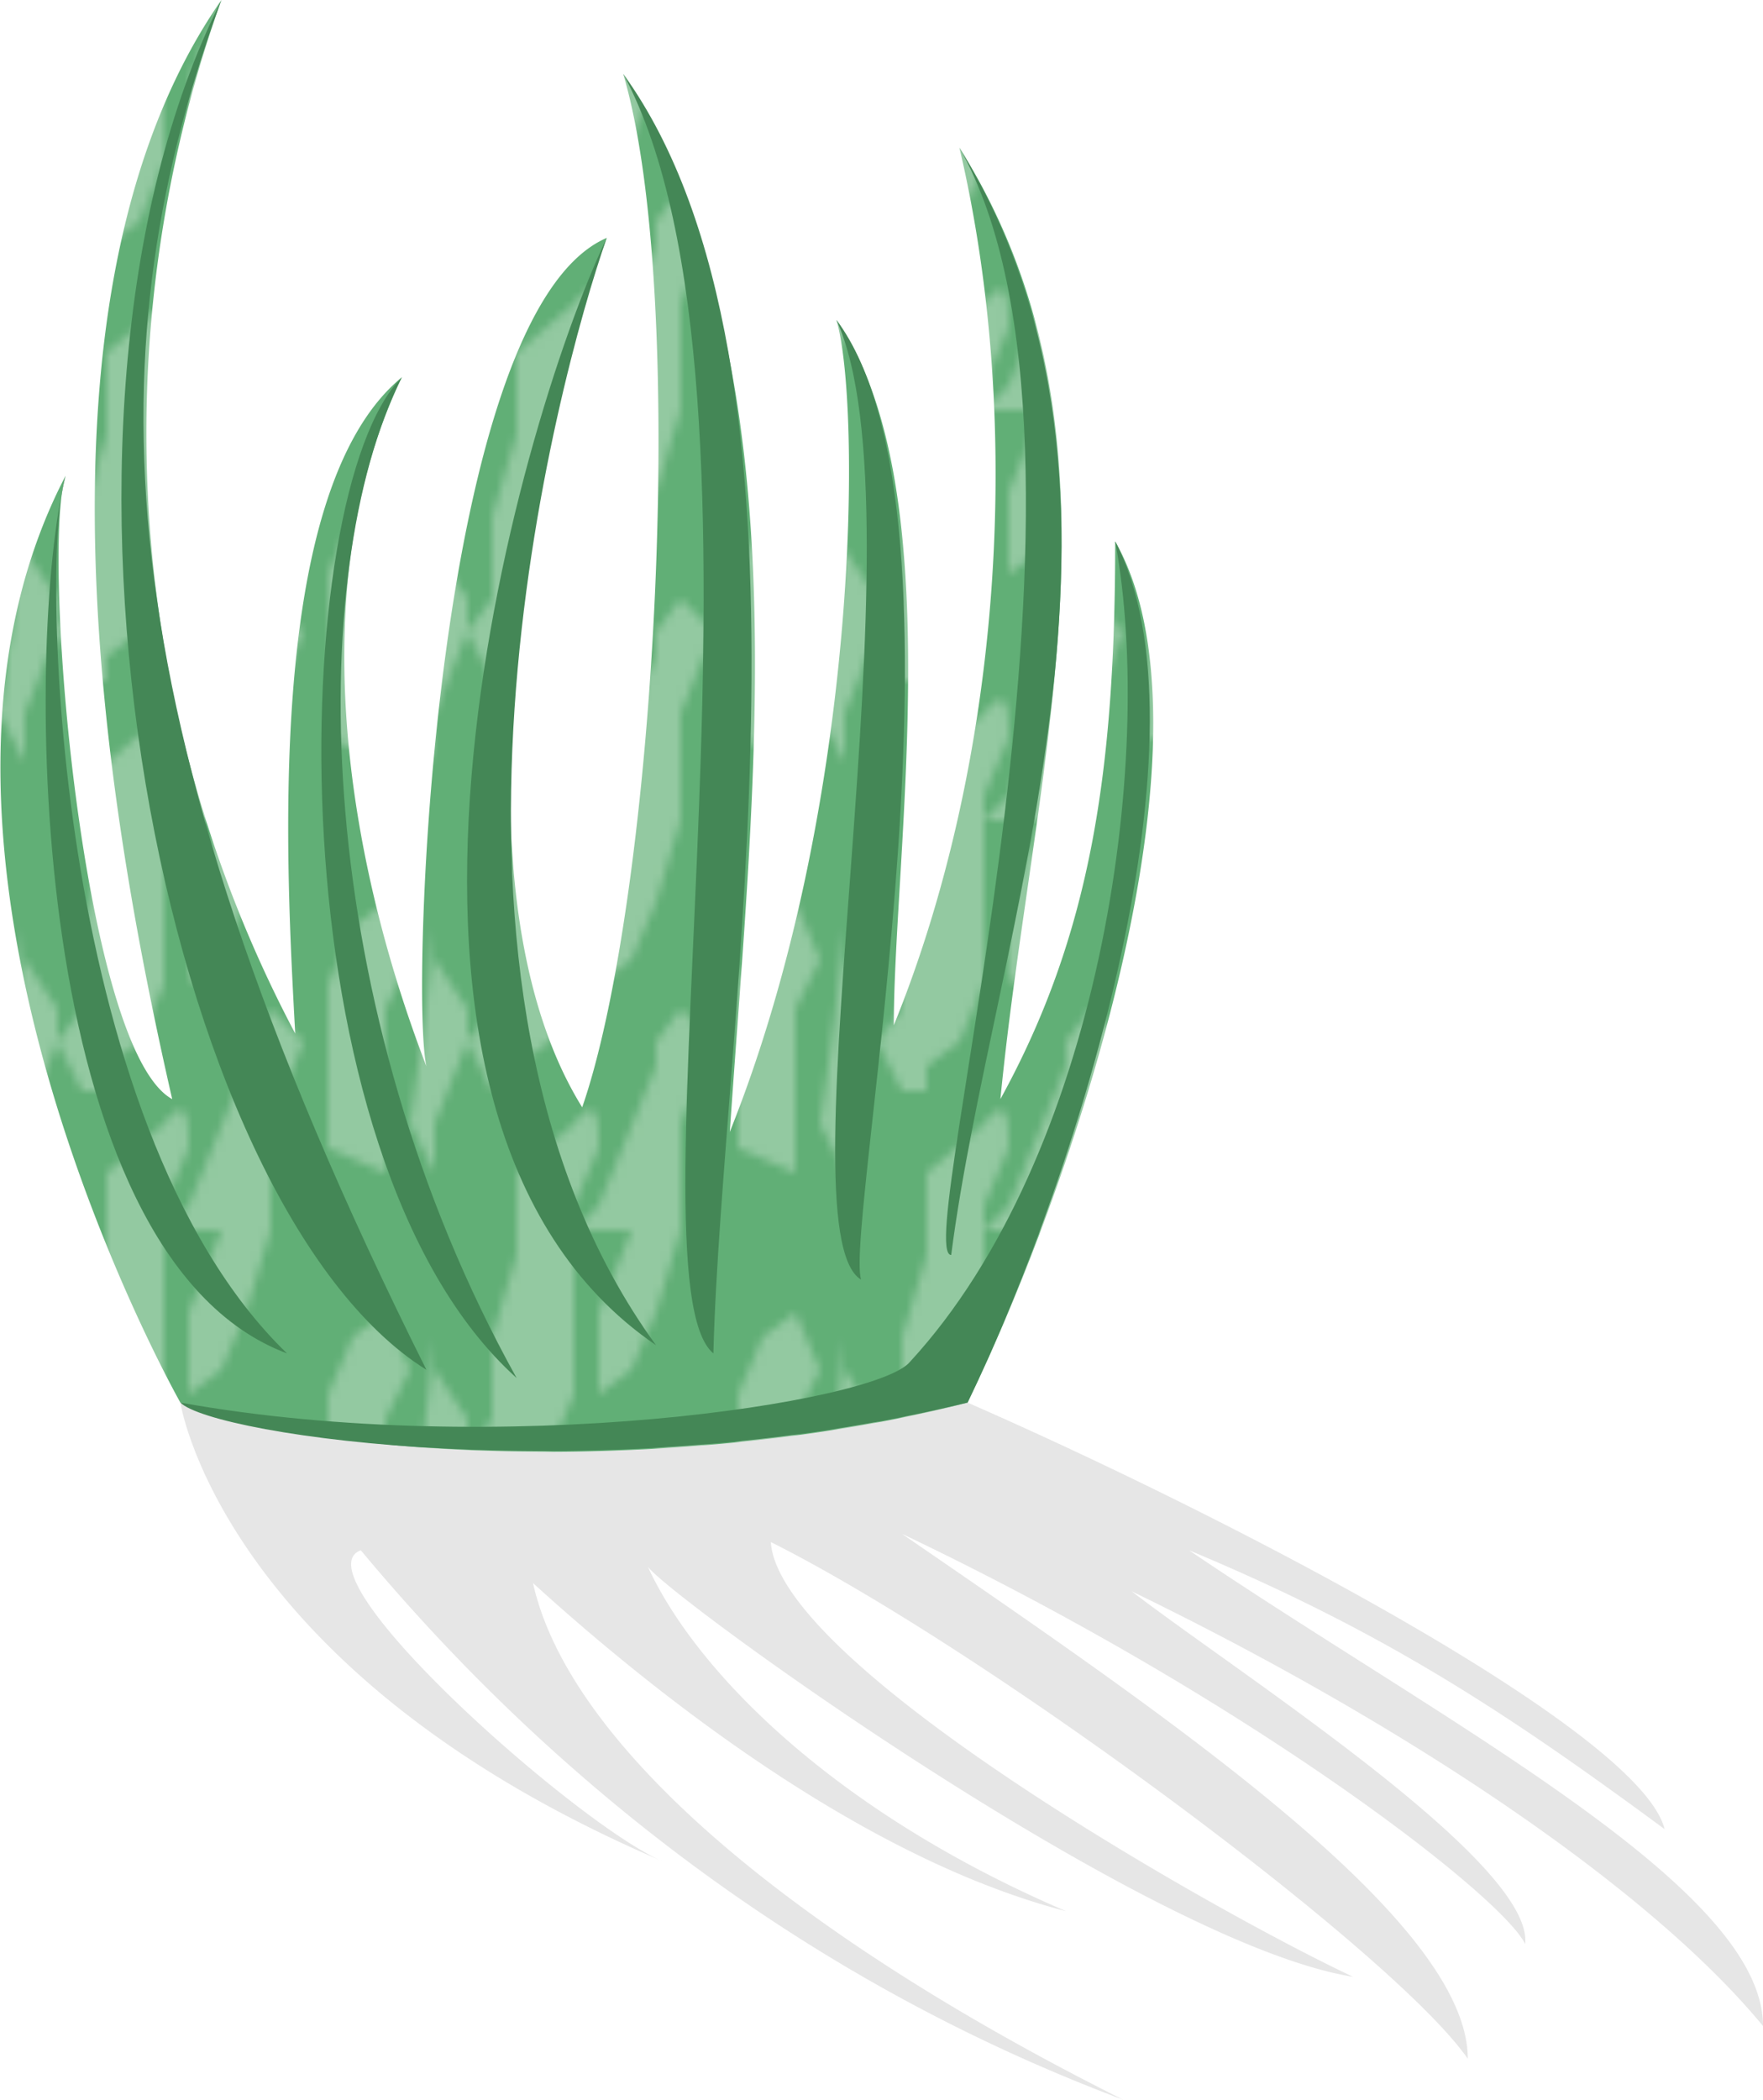 <svg class="desert_grass" xmlns="http://www.w3.org/2000/svg" preserveAspectRatio="xMinYMin meet" viewBox="0 0 215 256">
	<defs>
		<pattern id="desert_pattern-greenWool" width="50" height="50" patternUnits="userSpaceOnUse">
		<path id="path2744" fill="#93c9a1" d="M0 0v50h50V0Z"/>
		<path id="path2746" fill="#61af76" d="m33 0-3 10-3 7-4 3V10l4-10h-7v20l-3 7-4 3v3h-3l-3-6 3-4V13l3-10V0H0v50h13v-7l7-6c3-4 3 0 3 3l-3 7v3l3-3 7-17v-3l3-4 4 4-4 10v13h17V0Zm14 10 3 7-3 6v20l-7-3V20l3-7zM3 10v7l4 6v4L3 37v6l-3-6a530 530 0 0 0 3-24Zm20 20v3z"/>
		</pattern>
	</defs>
	<g id="desert_grass">
		<path fill="#000" fill-opacity=".1" d="M137 256c-48-18-78-49-93-67-8 3 27 34 37 38-54-23-59-56-59-56 17-4 60-4 96 0 32 14 82 40 85 52-19-14-34-24-58-34 31 21 70 41 70 58-14-17-44-37-77-53 13 10 49 33 48 43-3-6-34-30-76-50 32 22 69 47 69 64-9-13-59-50-85-63 1 15 54 45 71 53-25-4-83-46-86-50 6 13 23 30 51 42-27-7-54-30-65-40a186 62 15 0 0 72 63z" />
		<path fill="url(#desert_pattern-greenWool)" d="M27 0C2 36 13 99 21 134 10 128 5 67 8 58c-24 46 14 113 14 113 22 8 65 8 96 0 14-29 31-82 18-105 0 28-3 48-14 68 4-41 17-81-5-116 8 34 5 75-8 107 0-21 7-66-7-86 3 10 3 59-13 99 3-44 9-93-13-129 8 27 4 100-5 126-18-29-4-88 3-106-21 9-24 92-22 101-10-26-15-59-3-84-17 14-14 61-13 80A151 154 0 0 1 27 0Z" />
		<path fill="#448756" d="M27 0C1 52 20 147 52 167 11 85 12 41 27 0Zm49 9c21 39 0 147 11 156 1-40 15-120-11-156zm41 9c21 37-6 135-1 135 5-39 27-93 1-135zM74 29c-11 23-35 107 6 135-32-44-12-118-6-135Zm28 10c11 24-7 111 3 117-2-7 15-93-3-117zm-53 7c-14 14-16 95 14 122-25-45-26-98-14-122ZM8 58c-5 20-5 95 27 107C6 137 5 66 8 58Zm128 8c5 27-2 75-25 100-4 5-50 12-89 5 4 4 51 11 96 0 14-29 30-82 18-105z" />
	</g>
</svg>
